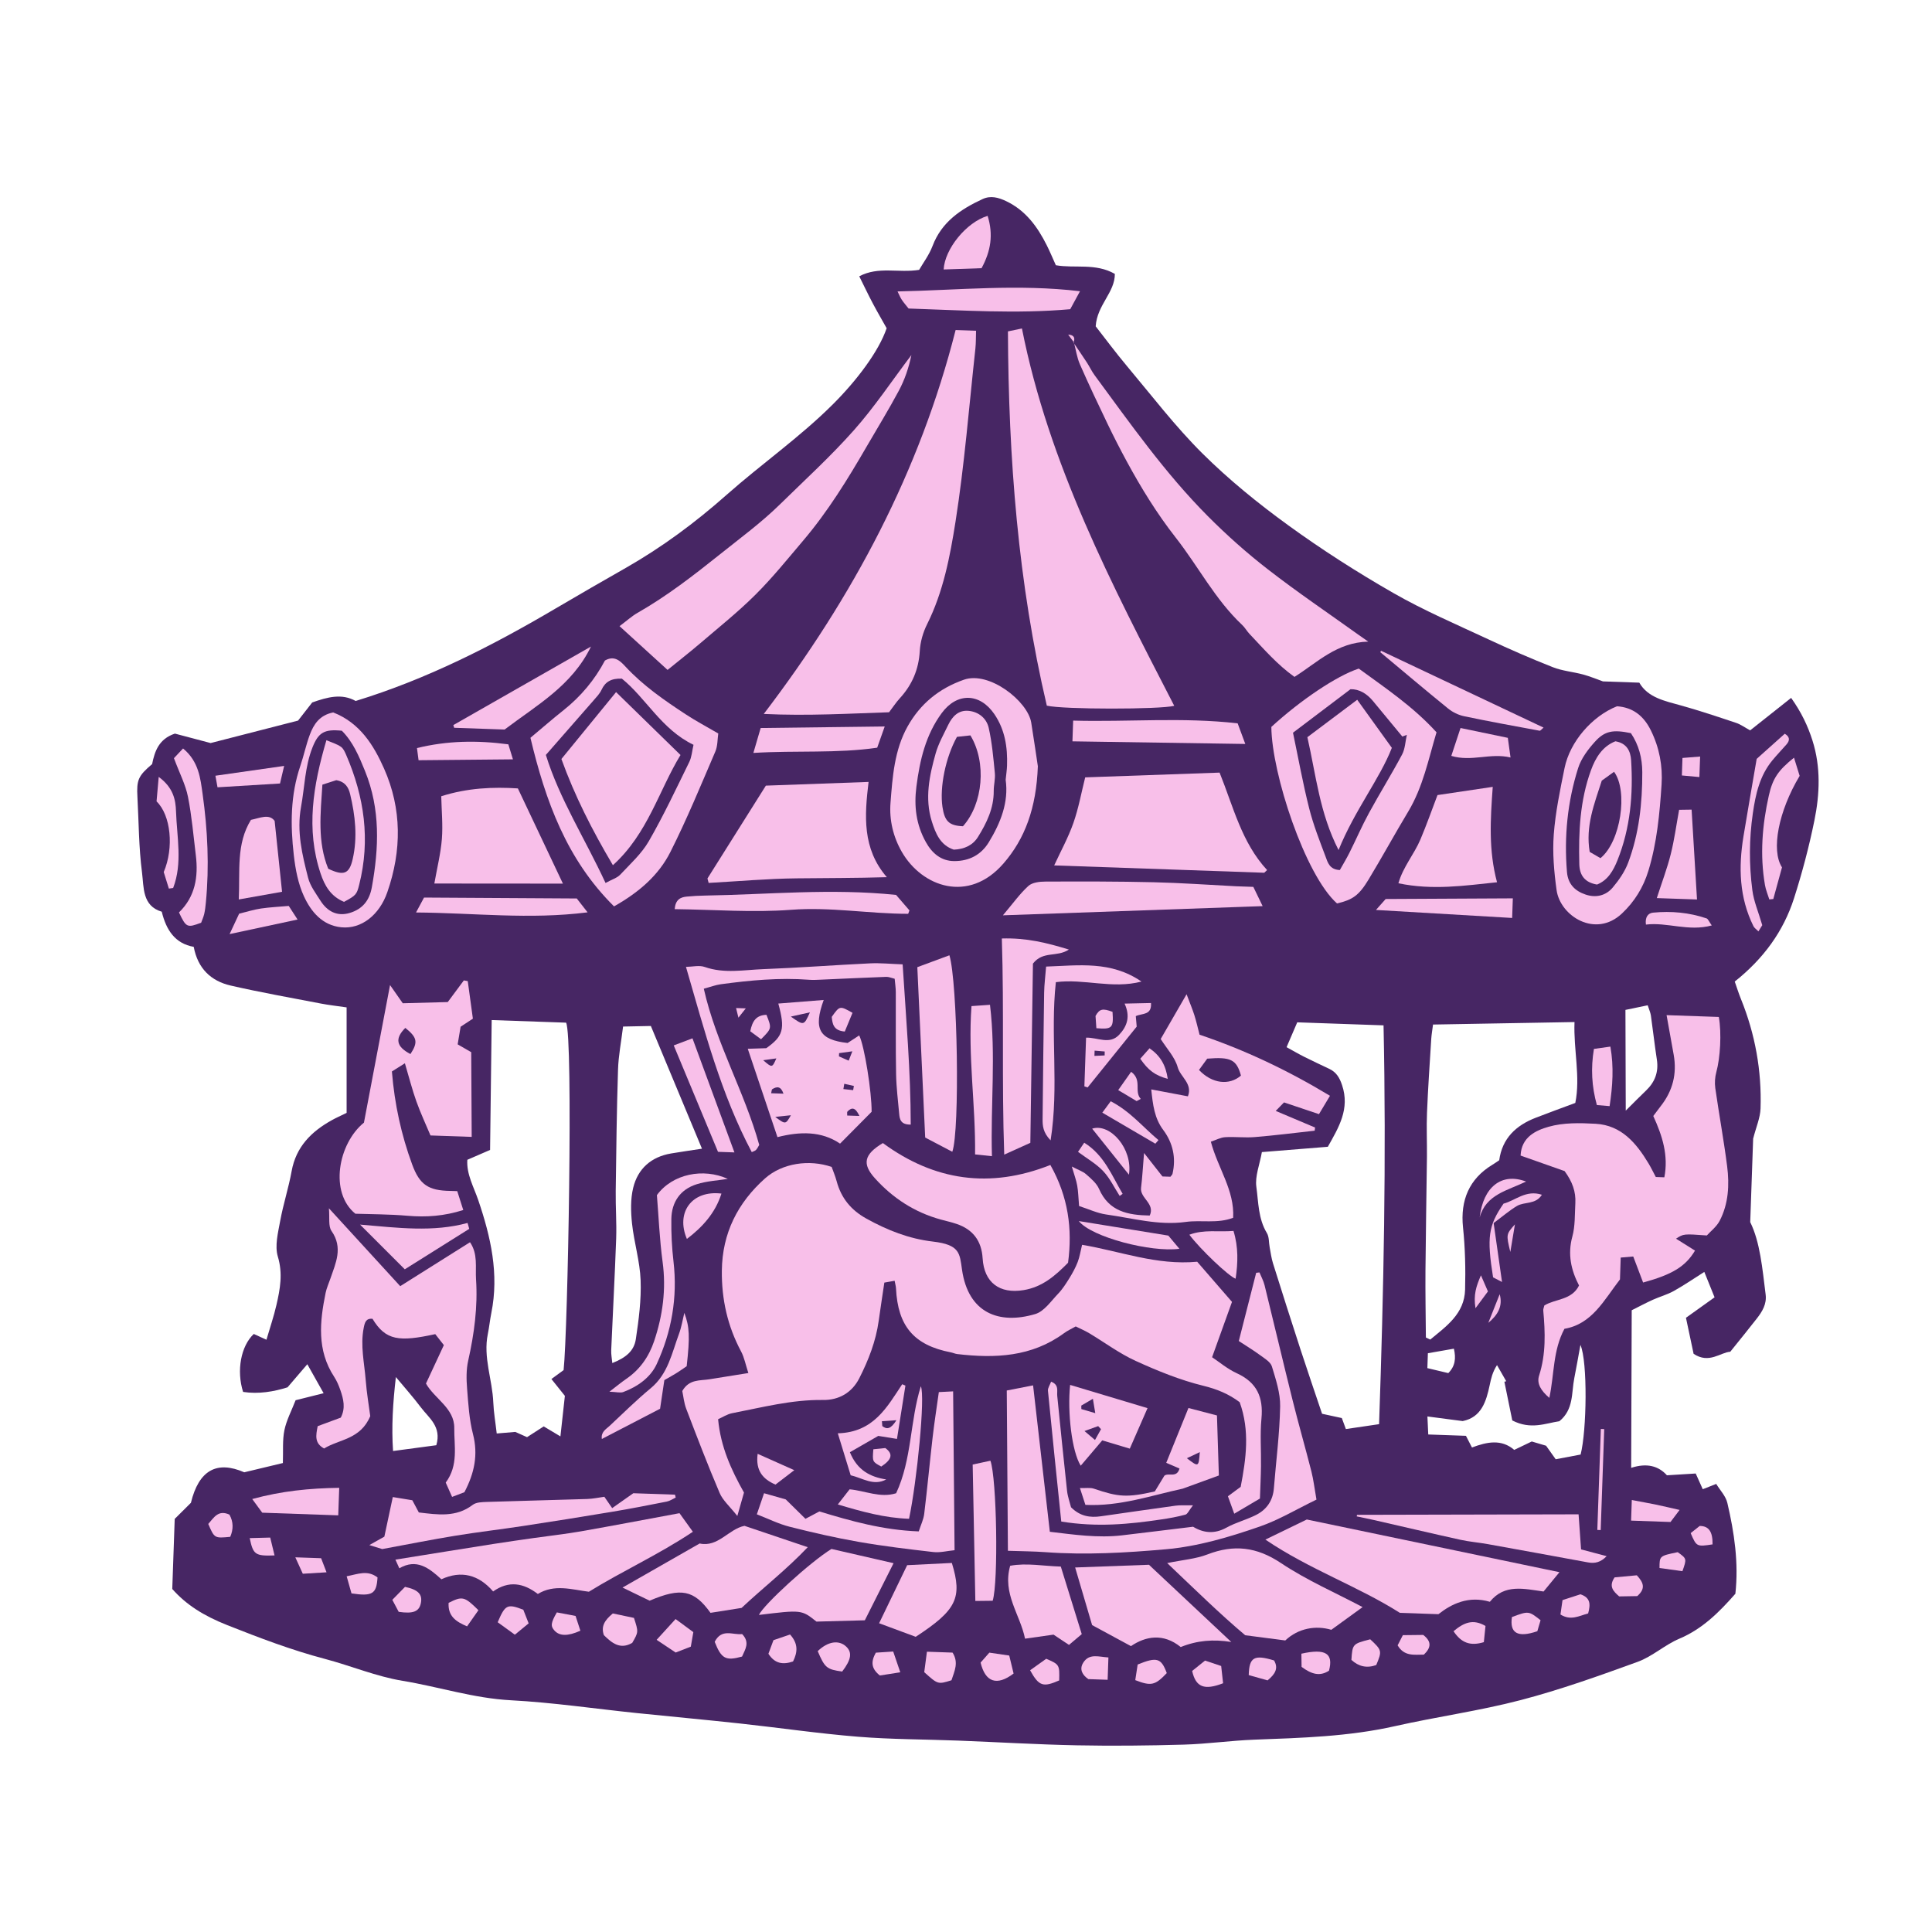<svg version="1.1" id="svg" xmlns="http://www.w3.org/2000/svg" xmlns:xlink="http://www.w3.org/1999/xlink" x="0px" y="0px"
	 width="200px" height="200px" viewBox="0 0 200 200" enable-background="new 0 0 200 200" xml:space="preserve">
<path class="stroke" fill="#472664"  fill-rule="evenodd" clip-rule="evenodd" d="M17.833,164.491c0.083-2.364,0.166-4.747,0.253-7.255
	c0.49-0.488,1.051-1.042,1.677-1.665c0.82-3.383,2.678-4.395,5.523-3.16c1.355-0.325,2.634-0.631,3.997-0.958
	c0.044-1.257-0.055-2.358,0.157-3.395c0.213-1.037,0.734-2.008,1.16-3.107c0.918-0.231,1.782-0.445,2.901-0.726
	c-0.527-0.939-1.028-1.829-1.687-3c-0.736,0.859-1.332,1.556-2.047,2.389c-1.415,0.45-2.999,0.722-4.602,0.477
	c-0.701-2.206-0.229-4.741,1.104-6c0.362,0.165,0.759,0.345,1.313,0.598c0.362-1.245,0.764-2.412,1.037-3.609
	c0.378-1.646,0.673-3.24,0.142-5.001c-0.333-1.11,0.023-2.478,0.245-3.696c0.316-1.729,0.871-3.415,1.183-5.146
	c0.458-2.53,2.045-4.102,4.165-5.278c0.444-0.248,0.911-0.452,1.527-0.754c0.001-3.563,0-7.166,0-10.921
	c-0.996-0.146-1.831-0.236-2.653-0.395c-3.119-0.6-6.254-1.154-9.351-1.865c-2.032-0.468-3.402-1.757-3.823-4.007
	c-1.92-0.338-2.847-1.724-3.308-3.637c-2.036-0.601-1.847-2.53-2.044-4.057c-0.336-2.579-0.334-5.202-0.475-7.807
	c-0.098-1.785,0.081-2.197,1.521-3.418c0.265-1.318,0.691-2.602,2.359-3.156c1.01,0.269,2.148,0.567,3.697,0.978
	c2.77-0.712,5.952-1.531,9.052-2.325c0.577-0.738,1.06-1.358,1.464-1.877c1.605-0.568,3.069-0.953,4.5-0.154
	c7.404-2.269,14.162-5.723,20.728-9.594c2.394-1.411,4.803-2.797,7.218-4.173c3.764-2.146,7.2-4.692,10.459-7.579
	c3.61-3.196,7.591-5.964,11.023-9.393c2.423-2.421,4.717-5.434,5.537-7.848c-0.443-0.791-0.957-1.669-1.432-2.568
	c-0.472-0.891-0.903-1.801-1.404-2.807c2.002-1.057,4.029-0.324,6.199-0.666c0.412-0.717,1.037-1.543,1.389-2.473
	c0.94-2.492,2.926-3.813,5.181-4.856c0.833-0.387,1.638-0.168,2.453,0.222c2.013,0.966,3.225,2.642,4.186,4.553
	c0.331,0.656,0.611,1.339,0.944,2.075c1.976,0.345,4.105-0.247,6.108,0.897c0.006,1.935-1.837,3.194-1.984,5.427
	c0.955,1.22,2.064,2.72,3.261,4.145c2.557,3.045,4.984,6.231,7.799,9.025c2.729,2.708,5.756,5.164,8.873,7.427
	c3.488,2.53,7.142,4.867,10.882,7.011c3.144,1.803,6.501,3.238,9.796,4.776c2.207,1.031,4.448,2.012,6.719,2.905
	c0.986,0.388,2.088,0.474,3.123,0.753c0.703,0.188,1.382,0.476,2.057,0.715c1.183,0.041,2.371,0.083,3.763,0.131
	c0.894,1.555,2.639,1.892,4.341,2.368c1.914,0.534,3.799,1.166,5.686,1.796c0.467,0.156,0.881,0.465,1.451,0.774
	c1.311-1.037,2.708-2.146,4.242-3.361c1.07,1.507,1.735,2.915,2.211,4.421c0.867,2.736,0.756,5.528,0.197,8.27
	c-0.553,2.718-1.265,5.414-2.11,8.056c-1.099,3.43-3.161,6.252-6.136,8.618c0.2,0.562,0.396,1.2,0.645,1.813
	c1.471,3.633,2.153,7.417,2.026,11.324c-0.031,0.969-0.459,1.924-0.765,3.124c-0.09,2.548-0.188,5.375-0.303,8.64
	c1.021,2.068,1.256,4.794,1.596,7.499c0.124,0.986-0.351,1.761-0.916,2.485c-0.828,1.069-1.685,2.112-2.746,3.436
	c-0.996,0.052-2.195,1.292-3.796,0.213c-0.253-1.195-0.521-2.457-0.791-3.729c1.021-0.73,1.928-1.38,2.962-2.118
	c-0.367-0.911-0.695-1.721-1.062-2.629c-1.162,0.734-2.137,1.407-3.168,1.978c-0.682,0.379-1.457,0.586-2.173,0.91
	c-0.742,0.338-1.464,0.726-2.174,1.079c-0.02,5.558-0.037,10.865-0.056,16.314c1.614-0.521,2.815-0.209,3.702,0.771
	c1.067-0.066,2.01-0.126,2.979-0.185c0.279,0.625,0.483,1.081,0.729,1.627c0.386-0.152,0.784-0.31,1.393-0.549
	c0.393,0.647,0.987,1.255,1.152,1.965c0.723,3.087,1.183,6.213,0.832,9.405c-1.673,1.903-3.402,3.64-5.799,4.652
	c-1.504,0.636-2.782,1.836-4.305,2.392c-3.996,1.454-8.018,2.892-12.126,3.967c-4.274,1.117-8.68,1.721-12.997,2.693
	c-4.805,1.085-9.68,1.218-14.562,1.402c-2.436,0.092-4.864,0.442-7.301,0.513c-3.692,0.106-7.393,0.145-11.085,0.072
	c-4.092-0.081-8.18-0.33-12.271-0.488c-3.465-0.134-6.941-0.12-10.394-0.402c-4.074-0.33-8.126-0.927-12.192-1.368
	c-3.559-0.387-7.123-0.712-10.683-1.079c-4.35-0.45-8.687-1.095-13.047-1.327c-3.843-0.203-7.467-1.396-11.21-2.013
	c-2.727-0.448-5.339-1.554-8.027-2.265c-3.472-0.914-6.809-2.187-10.135-3.505C21.064,167.257,19.262,166.11,17.833,164.491z
	 M142.762,147.429c0.475-13.728,0.759-27.464,0.462-41.285c-3.149-0.111-6.069-0.214-8.934-0.313
	c-0.398,0.93-0.725,1.692-1.104,2.572c0.653,0.358,1.231,0.698,1.829,0.998c0.862,0.433,1.738,0.84,2.608,1.253
	c0.717,0.343,1.051,0.913,1.306,1.672c0.831,2.466-0.341,4.378-1.472,6.388c-2.273,0.183-4.463,0.36-6.827,0.55
	c-0.231,1.307-0.726,2.5-0.572,3.605c0.22,1.596,0.19,3.293,1.087,4.772c0.248,0.403,0.196,0.986,0.292,1.488
	c0.106,0.554,0.177,1.12,0.345,1.655c0.935,2.978,1.88,5.953,2.848,8.92c0.734,2.253,1.505,4.493,2.23,6.649
	c0.806,0.175,1.455,0.316,2.045,0.443c0.199,0.541,0.347,0.938,0.419,1.139C140.45,147.77,141.429,147.625,142.762,147.429z
	 M50.899,105.596c-0.055,4.474-0.109,8.875-0.166,13.445c-0.756,0.327-1.51,0.654-2.355,1.021c-0.098,1.493,0.663,2.803,1.132,4.177
	c1.293,3.798,2.169,7.635,1.353,11.677c-0.146,0.721-0.215,1.459-0.363,2.18c-0.499,2.417,0.47,4.716,0.566,7.086
	c0.043,1.048,0.228,2.088,0.355,3.212c0.808-0.067,1.417-0.119,1.924-0.162c0.506,0.227,0.902,0.403,1.215,0.543
	c0.658-0.427,1.211-0.783,1.725-1.114c0.622,0.372,1.088,0.65,1.729,1.034c0.177-1.611,0.335-3.042,0.462-4.197
	c-0.575-0.719-0.92-1.15-1.393-1.741c0.478-0.351,0.885-0.648,1.261-0.923c0.444-4.095,1.005-34.57,0.258-35.968
	C56.227,105.781,53.747,105.695,50.899,105.596z M147.607,138.457c0.15,0.072,0.301,0.144,0.452,0.216
	c1.667-1.383,3.542-2.669,3.607-5.172c0.057-2.146,0.009-4.311-0.215-6.444c-0.293-2.807,0.645-5.022,3.021-6.468
	c0.241-0.146,0.471-0.309,0.726-0.479c0.314-2.282,1.747-3.613,3.78-4.4c1.313-0.511,2.64-0.99,4.097-1.534
	c0.552-2.701-0.193-5.491-0.082-8.373c-4.981,0.087-9.78,0.173-14.646,0.258c-0.074,0.588-0.153,1.025-0.183,1.468
	c-0.158,2.55-0.336,5.1-0.44,7.654c-0.064,1.526,0.01,3.062-0.007,4.589c-0.046,3.918-0.122,7.835-0.153,11.75
	C147.545,133.834,147.59,136.145,147.607,138.457z M64.501,106.268c-0.191,1.563-0.477,3.007-0.523,4.457
	c-0.133,4.19-0.186,8.385-0.239,12.578c-0.021,1.638,0.104,3.278,0.047,4.914c-0.137,3.851-0.349,7.7-0.513,11.551
	c-0.019,0.432,0.07,0.865,0.113,1.337c1.404-0.556,2.25-1.248,2.436-2.478c0.304-2.013,0.571-4.065,0.495-6.089
	c-0.071-1.965-0.677-3.905-0.889-5.874c-0.13-1.225-0.167-2.531,0.122-3.71c0.483-1.974,1.863-3.2,3.922-3.548
	c0.977-0.164,1.959-0.304,3.197-0.494c-1.835-4.402-3.568-8.561-5.292-12.702C66.397,106.229,65.609,106.245,64.501,106.268z
	 M156.552,147.044c-0.263-1.286-0.543-2.648-0.819-4.009c0.063-0.018,0.127-0.033,0.191-0.051c-0.318-0.556-0.638-1.112-0.954-1.669
	c-0.48,0.748-0.614,1.401-0.753,2.054c-0.364,1.722-0.86,3.346-2.798,3.741c-1.244-0.163-2.39-0.313-3.653-0.479
	c0.041,0.88,0.069,1.478,0.087,1.866c1.463,0.051,2.731,0.096,3.902,0.138c0.264,0.51,0.436,0.844,0.623,1.208
	c1.583-0.593,3.06-0.884,4.375,0.249c0.646-0.312,1.206-0.578,1.815-0.87c0.53,0.157,1.064,0.314,1.482,0.438
	c0.411,0.578,0.732,1.031,0.996,1.401c0.931-0.177,1.74-0.329,2.579-0.487c0.635-2.465,0.741-9.61-0.018-11.351
	c-0.252,1.368-0.426,2.404-0.634,3.433c-0.306,1.526-0.044,3.245-1.546,4.468C159.992,147.337,158.472,148.034,156.552,147.044z
	 M168.297,114.972c0.891-0.885,1.478-1.486,2.087-2.065c0.932-0.886,1.334-1.931,1.133-3.225c-0.234-1.513-0.4-3.036-0.617-4.553
	c-0.047-0.316-0.188-0.62-0.33-1.062c-0.786,0.163-1.48,0.308-2.305,0.478C168.274,107.97,168.284,111.282,168.297,114.972z
	 M45.167,149.609c0.568-1.934-0.771-2.822-1.594-3.913c-0.816-1.084-1.724-2.1-2.592-3.144c-0.308,2.664-0.464,5.174-0.291,7.656
	C42.308,149.993,43.723,149.802,45.167,149.609z M150.506,139.616c-0.94,0.163-1.802,0.313-2.692,0.47
	c-0.02,0.574-0.037,1.07-0.054,1.542c0.762,0.18,1.446,0.343,2.167,0.515C150.647,141.426,150.735,140.602,150.506,139.616z"/>
<path fill-rule="evenodd" clip-rule="evenodd" fill="#f8bfe9" class="fill" d="M112.017,128.862c3.979,0.665,7.683,2.142,11.915,1.752
	c1.09,1.257,2.31,2.666,3.604,4.156c-0.661,1.835-1.309,3.637-2.061,5.729c0.722,0.479,1.582,1.213,2.572,1.666
	c2.073,0.95,2.746,2.487,2.539,4.682c-0.154,1.633-0.025,3.293-0.048,4.939c-0.013,1.071-0.069,2.142-0.11,3.343
	c-0.896,0.529-1.689,0.996-2.66,1.569c-0.271-0.743-0.452-1.246-0.653-1.804c0.46-0.339,0.859-0.634,1.321-0.977
	c0.555-2.896,0.969-5.801-0.106-8.764c-1.114-0.837-2.325-1.349-3.766-1.699c-2.402-0.588-4.74-1.544-7-2.573
	c-1.689-0.77-3.21-1.911-4.816-2.872c-0.432-0.257-0.899-0.454-1.389-0.697c-0.434,0.246-0.849,0.433-1.206,0.696
	c-3.349,2.464-7.145,2.624-11.062,2.163c-0.223-0.025-0.435-0.132-0.658-0.175c-3.808-0.735-5.49-2.702-5.68-6.627
	c-0.01-0.22-0.078-0.437-0.142-0.784c-0.401,0.071-0.745,0.133-1.064,0.189c-0.206,1.392-0.406,2.674-0.584,3.957
	c-0.292,2.114-1.058,4.072-2.012,5.95c-0.759,1.493-2.117,2.269-3.753,2.244c-3.222-0.045-6.302,0.769-9.416,1.371
	c-0.51,0.101-0.979,0.415-1.444,0.621c0.263,2.854,1.348,5.22,2.679,7.594c-0.187,0.655-0.381,1.335-0.689,2.423
	c-0.785-0.997-1.502-1.607-1.832-2.384c-1.226-2.873-2.342-5.793-3.457-8.71c-0.236-0.619-0.294-1.303-0.41-1.842
	c0.717-1.255,1.836-1.055,2.81-1.216c1.278-0.208,2.555-0.41,4.03-0.646c-0.289-0.883-0.421-1.615-0.755-2.24
	c-1.401-2.621-2.021-5.399-1.988-8.363c0.042-3.878,1.645-7.027,4.471-9.546c1.784-1.588,4.584-1.986,6.896-1.187
	c0.148,0.42,0.372,0.934,0.514,1.469c0.466,1.749,1.49,3.001,3.084,3.882c2.163,1.199,4.402,2.087,6.877,2.375
	c2.808,0.327,2.777,1.214,3.021,2.919c0.64,4.461,3.806,5.706,7.583,4.584c0.918-0.272,1.625-1.334,2.361-2.1
	c0.466-0.482,0.834-1.072,1.19-1.646c0.323-0.522,0.621-1.073,0.842-1.645C111.765,130.118,111.849,129.549,112.017,128.862z"/>
<path fill-rule="evenodd" clip-rule="evenodd" fill="#f8bfe9" class="fill" d="M157.411,119.624c0.082-1.932,1.607-2.614,2.893-2.98
	c1.533-0.44,3.256-0.403,4.883-0.311c2.672,0.157,4.209,2.008,5.479,4.122c0.262,0.438,0.482,0.899,0.742,1.388
	c0.278,0.011,0.548,0.021,0.885,0.032c0.439-2.257-0.2-4.283-1.146-6.347c0.25-0.331,0.512-0.692,0.786-1.043
	c1.228-1.565,1.676-3.323,1.329-5.283c-0.248-1.388-0.499-2.776-0.739-4.115c1.903,0.067,3.657,0.127,5.409,0.188
	c0.301,1.697,0.145,4.229-0.255,5.696c-0.145,0.529-0.188,1.126-0.111,1.671c0.385,2.699,0.881,5.38,1.226,8.082
	c0.247,1.932,0.146,3.88-0.771,5.65c-0.321,0.617-0.937,1.084-1.33,1.521c-2.407-0.174-2.407-0.174-3.189,0.333
	c0.701,0.441,1.334,0.838,1.964,1.234c-0.979,1.646-2.358,2.481-5.372,3.305c-0.332-0.875-0.665-1.756-1.022-2.694
	c-0.494,0.043-0.857,0.074-1.297,0.11c-0.028,0.824-0.053,1.549-0.077,2.261c-1.651,2.141-2.885,4.624-5.748,5.113
	c-1.206,2.261-1.036,4.658-1.563,7.151c-0.868-0.742-1.33-1.48-1.059-2.315c0.716-2.225,0.634-4.465,0.43-6.73
	c-0.013-0.158,0.068-0.323,0.112-0.522c1.149-0.704,2.83-0.534,3.59-2.067c-0.83-1.603-1.191-3.237-0.693-5.06
	c0.303-1.103,0.246-2.307,0.312-3.465c0.066-1.181-0.313-2.234-1.114-3.319C160.554,120.733,159.017,120.191,157.411,119.624z"/>
<path fill-rule="evenodd" clip-rule="evenodd" fill="#f8bfe9" class="fill" d="M98.925,34.164c0.791,0.027,1.342,0.046,2.116,0.074
	c-0.022,0.647-0.005,1.255-0.069,1.851c-0.654,5.978-1.126,11.982-2.057,17.915c-0.569,3.606-1.265,7.263-2.941,10.615
	c-0.423,0.844-0.706,1.833-0.759,2.771c-0.108,1.913-0.795,3.508-2.07,4.899c-0.382,0.416-0.693,0.896-1.111,1.444
	c-4.165,0.135-8.375,0.39-12.97,0.175C88.322,61.768,95.209,48.812,98.925,34.164z"/>
<path fill-rule="evenodd" clip-rule="evenodd" fill="#f8bfe9" class="fill" d="M108.366,73.048c-2.979-12.679-3.966-25.621-4.025-38.743
	c0.467-0.097,0.832-0.174,1.45-0.302c2.784,14.059,9.313,26.538,15.766,39.062C120.081,73.45,110.036,73.452,108.366,73.048z"/>
<path fill-rule="evenodd" clip-rule="evenodd" fill="#f8bfe9" class="fill" d="M41.431,133.143c2.394-1.508,4.777-3.007,7.225-4.547
	c0.839,1.231,0.54,2.59,0.623,3.834c0.19,2.842-0.188,5.65-0.814,8.437c-0.207,0.922-0.188,1.922-0.112,2.876
	c0.124,1.582,0.22,3.194,0.612,4.721c0.546,2.126,0.151,4.025-0.889,6.009c-0.303,0.115-0.711,0.271-1.276,0.486
	c-0.244-0.553-0.464-1.042-0.659-1.483c1.341-1.795,0.865-3.795,0.884-5.656c0.021-2.044-2.048-3.027-2.929-4.596
	c0.627-1.346,1.219-2.62,1.852-3.978c-0.312-0.398-0.613-0.783-0.89-1.137c-3.729,0.812-5.127,0.678-6.498-1.59
	c-0.689-0.06-0.801,0.396-0.909,0.945c-0.361,1.823,0.066,3.609,0.207,5.407c0.104,1.346,0.336,2.684,0.471,3.724
	c-1.008,2.427-3.227,2.389-4.776,3.352c-0.998-0.537-0.867-1.322-0.665-2.311c0.743-0.275,1.572-0.582,2.389-0.884
	c0.515-0.982,0.279-1.918-0.038-2.838c-0.167-0.479-0.368-0.964-0.646-1.387c-1.802-2.751-1.494-5.708-0.884-8.693
	c0.102-0.497,0.322-0.969,0.486-1.454c0.557-1.631,1.34-3.207,0.124-4.95c-0.352-0.506-0.178-1.377-0.271-2.349
	C36.608,127.88,38.943,130.429,41.431,133.143z"/>
<path fill-rule="evenodd" clip-rule="evenodd" fill="#f8bfe9" class="fill" d="M111.706,124.847c-0.076-0.891-0.086-1.517-0.195-2.124
	c-0.095-0.545-0.297-1.072-0.557-1.963c0.673,0.354,1.143,0.501,1.48,0.798c0.505,0.445,1.082,0.928,1.339,1.519
	c1.018,2.336,2.984,2.716,5.247,2.755c0.582-1.247-1.031-1.792-0.898-2.874c0.131-1.055,0.187-2.12,0.31-3.599
	c0.755,0.963,1.289,1.642,1.906,2.428c0.201,0.007,0.525,0.018,0.827,0.028c0.092-0.129,0.191-0.21,0.213-0.307
	c0.389-1.657,0.029-3.213-0.954-4.527c-0.915-1.222-1.074-2.568-1.247-4.206c1.317,0.248,2.512,0.475,3.795,0.716
	c0.512-1.31-0.775-1.998-1.054-3.003c-0.288-1.044-1.134-1.934-1.762-2.93c0.821-1.422,1.632-2.827,2.678-4.635
	c0.37,0.987,0.619,1.571,0.809,2.174c0.203,0.644,0.349,1.302,0.534,2.013c4.713,1.59,9.129,3.686,13.502,6.325
	c-0.425,0.707-0.728,1.216-1.139,1.901c-1.221-0.408-2.381-0.799-3.619-1.215c-0.217,0.226-0.431,0.443-0.859,0.88
	c1.482,0.627,2.777,1.175,4.073,1.72c-0.015,0.112-0.026,0.22-0.04,0.328c-2.064,0.228-4.13,0.491-6.2,0.661
	c-1.016,0.085-2.05-0.051-3.067,0.011c-0.486,0.029-0.956,0.294-1.482,0.467c0.744,2.783,2.463,5.026,2.309,7.875
	c-1.63,0.63-3.305,0.208-4.909,0.431c-2.813,0.39-5.51-0.391-8.241-0.772C113.574,125.588,112.687,125.161,111.706,124.847z
	 M128.463,111.343c-0.455-1.645-1.042-1.954-3.492-1.751c-0.252,0.346-0.563,0.772-0.852,1.169
	C125.48,112.2,127.26,112.386,128.463,111.343z"/>
<path fill-rule="evenodd" clip-rule="evenodd" fill="#f8bfe9" class="fill" d="M47.334,123.305c0.202,0.634,0.385,1.207,0.623,1.956
	c-1.969,0.629-3.829,0.762-5.763,0.595c-1.909-0.165-3.834-0.156-5.406-0.211c-2.706-2.184-1.792-7.248,0.888-9.433
	c0.888-4.68,1.769-9.321,2.701-14.238c0.479,0.684,0.815,1.167,1.317,1.883c1.514-0.039,3.184-0.085,4.658-0.124
	c0.682-0.918,1.173-1.579,1.665-2.242c0.135,0.024,0.271,0.049,0.405,0.074c0.179,1.302,0.355,2.603,0.531,3.887
	c-0.477,0.313-0.843,0.553-1.271,0.834c-0.099,0.595-0.2,1.198-0.305,1.825c0.519,0.299,0.948,0.546,1.404,0.81
	c0.017,2.87,0.033,5.733,0.049,8.769c-1.393-0.049-2.725-0.096-4.266-0.148c-0.475-1.131-1.025-2.305-1.46-3.521
	c-0.433-1.211-0.75-2.465-1.19-3.951c-0.562,0.354-0.988,0.622-1.345,0.847c0.281,3.432,0.979,6.576,2.097,9.625
	c0.77,2.103,1.682,2.708,3.945,2.741C46.778,123.282,46.943,123.292,47.334,123.305z M41.959,106.408
	c-1.108,1.101-0.943,1.944,0.53,2.707C43.291,107.889,43.196,107.4,41.959,106.408z"/>
<path fill-rule="evenodd" clip-rule="evenodd" fill="#f8bfe9" class="fill" d="M126.251,79.98c1.434,3.556,2.283,7.239,4.918,10.087
	c-0.1,0.094-0.198,0.187-0.297,0.28c-7.191-0.252-14.382-0.503-21.743-0.76c0.679-1.473,1.461-2.89,1.989-4.395
	c0.537-1.532,0.826-3.152,1.221-4.719C116.981,80.31,121.498,80.149,126.251,79.98z"/>
<path fill-rule="evenodd" clip-rule="evenodd" fill="#f8bfe9" class="fill" d="M111.131,35.471c0.464,0.69,0.938,1.374,1.391,2.069
	c0.278,0.428,0.493,0.899,0.796,1.309c3.704,5.026,7.303,10.147,11.722,14.588c1.957,1.966,4.047,3.826,6.24,5.524
	c3.044,2.36,6.243,4.523,9.378,6.77c0.222,0.158,0.446,0.313,0.982,0.688c-3.275,0.085-5.254,2.153-7.637,3.652
	c-1.785-1.268-3.184-2.902-4.657-4.452c-0.274-0.286-0.467-0.653-0.755-0.922c-2.803-2.636-4.547-6.068-6.886-9.052
	c-1.93-2.463-3.558-5.109-5.047-7.85c-0.702-1.293-1.374-2.606-2.011-3.932c-0.98-2.038-1.949-4.08-2.855-6.15
	c-0.311-0.711-0.418-1.512-0.621-2.271L111.131,35.471z"/>
<path fill-rule="evenodd" clip-rule="evenodd" fill="#f8bfe9" class="fill" d="M69.106,69.349c-1.703-1.554-3.275-2.986-4.971-4.529
	c0.769-0.574,1.271-1.04,1.853-1.372c3.067-1.748,5.829-3.896,8.585-6.098c2.081-1.665,4.232-3.243,6.141-5.113
	c2.592-2.541,5.285-4.996,7.688-7.708c2.137-2.41,3.936-5.118,5.943-7.773c-0.268,1.321-0.694,2.566-1.31,3.712
	c-1.043,1.951-2.207,3.839-3.317,5.755c-1.964,3.39-4.013,6.723-6.555,9.718c-1.617,1.904-3.19,3.861-4.957,5.619
	c-1.802,1.798-3.808,3.394-5.743,5.053C71.398,67.522,70.291,68.384,69.106,69.349z"/>
<path fill-rule="evenodd" clip-rule="evenodd" fill="#f8bfe9" class="fill" d="M136.28,155.238c-2.08,1.008-3.9,2.106-5.866,2.788
	c-3.159,1.095-6.388,2.058-9.745,2.355c-4.129,0.363-8.266,0.605-12.416,0.3c-1.23-0.091-2.468-0.093-3.915-0.144
	c-0.04-5.653-0.078-11.074-0.118-16.593c1.025-0.2,1.83-0.356,2.725-0.531c0.587,5.128,1.152,10.075,1.734,15.156
	c2.52,0.299,4.979,0.661,7.477,0.368c2.424-0.285,4.846-0.588,7.35-0.89c1.077,0.651,2.21,0.781,3.456,0.093
	c0.98-0.543,2.108-0.821,3.11-1.338c1.068-0.551,1.696-1.474,1.798-2.718c0.227-2.83,0.597-5.656,0.651-8.488
	c0.027-1.38-0.447-2.792-0.855-4.143c-0.138-0.458-0.735-0.81-1.179-1.137c-0.676-0.501-1.401-0.938-2.247-1.494
	c0.611-2.397,1.205-4.729,1.799-7.062c0.113-0.014,0.226-0.026,0.339-0.039c0.18,0.44,0.419,0.87,0.53,1.326
	c0.977,3.963,1.91,7.934,2.898,11.891c0.615,2.474,1.324,4.925,1.952,7.396C135.977,153.202,136.078,154.097,136.28,155.238z"/>
<path fill-rule="evenodd" clip-rule="evenodd" fill="#f8bfe9" class="fill" d="M91.396,118.329c5.312,3.903,11.075,4.751,17.338,2.269
	c1.856,3.291,2.295,6.62,1.831,10.12c-1.336,1.361-2.673,2.517-4.601,2.834c-2.485,0.411-4.092-0.777-4.243-3.294
	c-0.107-1.787-0.99-2.979-2.683-3.554c-0.536-0.183-1.093-0.306-1.642-0.456c-2.706-0.743-4.97-2.21-6.832-4.281
	C89.231,120.485,89.436,119.505,91.396,118.329z"/>
<path fill-rule="evenodd" clip-rule="evenodd" fill="#f8bfe9" class="fill" d="M130.992,159.378c1.719-0.833,3.14-1.523,4.286-2.08
	c8.806,1.835,17.35,3.618,26.156,5.454c-0.583,0.709-1.09,1.325-1.644,2.001c-1.994-0.272-4.033-0.83-5.56,1.064
	c-2.203-0.649-3.955,0.206-5.325,1.283c-1.497-0.052-2.719-0.094-3.992-0.139C140.585,164.208,135.598,162.498,130.992,159.378z"/>
<path fill-rule="evenodd" clip-rule="evenodd" fill="#f8bfe9" class="fill" d="M73.235,90.94c1.98-3.146,3.959-6.294,6.047-9.611
	c3.433-0.123,6.915-0.251,10.633-0.384c-0.421,3.491-0.669,6.905,1.891,9.861c-3.194,0.095-6.254,0.086-9.316,0.12
	c-3.045,0.032-6.086,0.306-9.131,0.474C73.316,91.247,73.276,91.092,73.235,90.94z"/>
<path fill-rule="evenodd" clip-rule="evenodd" fill="#f8bfe9" class="fill" d="M131.61,75.25c2.992-2.746,6.744-5.284,9.05-6.039
	c2.704,1.981,5.616,3.918,8.048,6.597c-0.844,2.823-1.404,5.664-2.922,8.193c-1.404,2.336-2.711,4.733-4.123,7.065
	c-1.005,1.657-1.649,2.077-3.255,2.46C135.1,90.582,131.646,80.079,131.61,75.25z M145.636,76.069
	c-0.155,0.061-0.311,0.12-0.465,0.179c-1.012-1.222-2.025-2.445-3.033-3.669c-0.646-0.786-1.444-1.253-2.333-1.233
	c-2.046,1.547-3.972,3.003-5.954,4.504c0.553,2.641,1.025,5.258,1.674,7.829c0.428,1.698,1.076,3.342,1.693,4.984
	c0.225,0.596,0.396,1.353,1.482,1.403c0.309-0.553,0.681-1.164,1.001-1.802c0.683-1.363,1.286-2.768,2.016-4.104
	c1.107-2.033,2.337-4.005,3.426-6.05C145.46,77.514,145.479,76.755,145.636,76.069z"/>
<path fill-rule="evenodd" clip-rule="evenodd" fill="#f8bfe9" class="fill" d="M107.438,79.32c-0.158,4.343-1.343,7.521-3.565,10.075
	c-3.606,4.146-8.419,2.42-10.511-1.198c-0.899-1.557-1.313-3.305-1.178-5.072c0.209-2.706,0.402-5.469,1.761-7.908
	c1.307-2.342,3.248-3.947,5.843-4.855c2.614-0.915,6.604,2.219,6.964,4.442C107.04,76.587,107.294,78.375,107.438,79.32z
	 M104.106,80.723c0.057-0.568,0.126-1.018,0.142-1.47c0.064-1.901-0.212-3.72-1.321-5.339c-1.492-2.177-3.851-2.252-5.439-0.097
	c-1.66,2.253-2.271,4.874-2.621,7.608c-0.266,2.052-0.023,3.952,0.978,5.748c0.642,1.153,1.579,1.972,2.964,1.966
	c1.507-0.006,2.744-0.627,3.551-1.95C103.591,85.17,104.431,83.04,104.106,80.723z"/>
<path fill-rule="evenodd" clip-rule="evenodd" fill="#f8bfe9" class="fill" d="M41.338,162.349c-0.133-0.293-0.217-0.479-0.405-0.896
	c3.467-0.558,6.802-1.097,10.138-1.622c1.397-0.22,2.796-0.416,4.195-0.617c1.626-0.231,3.263-0.41,4.877-0.692
	c3.339-0.587,6.668-1.224,10.198-1.878c0.393,0.547,0.832,1.157,1.385,1.925c-3.562,2.376-7.288,4.058-10.766,6.207
	c-1.779-0.226-3.572-0.818-5.284,0.232c-1.489-1.142-3.007-1.408-4.628-0.262c-1.505-1.743-3.309-2.2-5.357-1.26
	C44.384,162.286,43.11,161.322,41.338,162.349z"/>
<path fill-rule="evenodd" clip-rule="evenodd" fill="#f8bfe9" class="fill" d="M90.23,115.092c-1.188,1.198-2.172,2.189-3.268,3.297
	c-1.917-1.307-4.139-1.269-6.48-0.673c-1.022-3.043-2.025-6.028-3.073-9.146c0.829-0.028,1.386-0.046,1.914-0.062
	c1.758-1.242,1.974-1.979,1.247-4.62c1.568-0.124,3.096-0.244,4.7-0.372c-1.096,3.013-0.456,4.127,2.476,4.453
	c0.362-0.238,0.781-0.511,1.198-0.783C89.487,108.255,90.247,113.062,90.23,115.092z M81.866,105.236
	c1.352,0.953,1.352,0.953,1.976-0.437C83.182,104.945,82.694,105.053,81.866,105.236z M79.007,109.753
	c0.923,0.798,0.923,0.798,1.361-0.188C79.825,109.639,79.417,109.694,79.007,109.753z M80.251,115.622
	c1.072,0.792,1.072,0.792,1.623-0.173C81.312,115.508,80.903,115.552,80.251,115.622z M87.856,109.798
	c0.115-0.294,0.189-0.482,0.379-0.967c-0.603,0.083-0.988,0.134-1.373,0.189c-0.004,0.112-0.009,0.224-0.013,0.338
	C87.167,109.496,87.483,109.636,87.856,109.798z M88.967,115.523c-0.419-0.906-0.795-0.921-1.243-0.452
	c-0.053,0.057-0.014,0.202-0.021,0.409C88.052,115.491,88.403,115.505,88.967,115.523z M81.106,113.217
	c-0.276-0.805-0.692-0.752-1.164-0.465c-0.061,0.038-0.054,0.187-0.113,0.42C80.235,113.187,80.612,113.199,81.106,113.217z
	 M87.399,112.193c-0.031,0.183-0.061,0.363-0.092,0.546c0.336,0.037,0.674,0.075,1.011,0.113c0.024-0.146,0.052-0.288,0.076-0.435
	C88.062,112.344,87.73,112.268,87.399,112.193z"/>
<path fill-rule="evenodd" clip-rule="evenodd" fill="#f8bfe9" class="fill" d="M63.564,93.828c-4.907-4.862-7.089-10.897-8.653-17.452
	c1.18-0.986,2.279-1.947,3.423-2.854c1.802-1.431,3.239-3.155,4.29-5.146c0.965-0.548,1.559,0.02,2.105,0.61
	c1.83,1.978,4.02,3.495,6.25,4.956c1.037,0.682,2.137,1.264,3.376,1.988c-0.087,0.58-0.054,1.289-0.307,1.876
	c-1.498,3.485-2.941,7.005-4.649,10.39C68.185,90.609,66.146,92.374,63.564,93.828z M62.686,91.405
	c0.679-0.375,1.2-0.521,1.518-0.859c1.044-1.114,2.22-2.175,2.966-3.475c1.53-2.654,2.834-5.438,4.185-8.193
	c0.256-0.522,0.29-1.154,0.437-1.776c-3.32-1.596-4.92-4.839-7.417-6.85c-1.107-0.041-1.722,0.33-2.105,1.159
	c-0.187,0.401-0.518,0.742-0.814,1.083c-1.632,1.875-3.272,3.743-4.948,5.655C57.914,82.699,60.532,86.766,62.686,91.405z"/>
<path fill-rule="evenodd" clip-rule="evenodd" fill="#f8bfe9" class="fill" d="M120.827,161.809c1.655-0.339,2.977-0.434,4.158-0.892
	c2.741-1.058,5.108-0.79,7.621,0.891c2.668,1.782,5.662,3.081,8.45,4.559c-0.981,0.711-1.975,1.434-3.239,2.35
	c-1.587-0.478-3.415-0.177-4.766,1.103c-1.462-0.189-2.686-0.351-4.149-0.542C126.306,167.097,123.708,164.545,120.827,161.809z"/>
<path fill-rule="evenodd" clip-rule="evenodd" fill="#f8bfe9" class="fill" d="M58.274,91.472c-4.471-0.002-8.804-0.008-13.311-0.01
	c0.287-1.635,0.66-3.114,0.78-4.613c0.114-1.445-0.032-2.912-0.065-4.421c2.708-0.866,5.384-0.977,7.932-0.812
	C55.169,84.906,56.653,88.045,58.274,91.472z"/>
<path fill-rule="evenodd" clip-rule="evenodd" fill="#f8bfe9" class="fill" d="M167.394,73.112c1.646,0.118,2.761,0.991,3.506,2.504
	c0.881,1.784,1.232,3.684,1.104,5.615c-0.197,2.996-0.474,5.991-1.359,8.9c-0.532,1.745-1.444,3.208-2.734,4.427
	c-2.747,2.596-6.399,0.272-6.774-2.416c-0.264-1.9-0.434-3.854-0.292-5.756c0.173-2.309,0.655-4.604,1.118-6.881
	C162.518,76.775,164.821,74.13,167.394,73.112z M168.831,75.895c-1.853-0.383-2.705-0.245-3.742,0.908
	c-0.705,0.785-1.401,1.71-1.716,2.694c-1.11,3.496-1.467,7.103-1.161,10.771c0.104,1.253,0.824,1.964,1.928,2.337
	c1.066,0.361,2.092,0.118,2.803-0.723c0.647-0.769,1.253-1.644,1.603-2.574c1.132-3.013,1.472-6.179,1.462-9.382
	C170.003,78.484,169.657,77.127,168.831,75.895z"/>
<path fill-rule="evenodd" clip-rule="evenodd" fill="#f8bfe9" class="fill" d="M72.428,159.781c1.901,0.423,2.999-1.494,4.64-1.827
	c2.143,0.723,4.229,1.427,6.549,2.21c-2.206,2.327-4.646,4.217-6.85,6.287c-1.117,0.178-2.166,0.344-3.217,0.509
	c-1.711-2.379-3.054-2.642-6.3-1.259c-0.86-0.415-1.698-0.82-2.808-1.357C67.124,162.811,69.659,161.362,72.428,159.781z"/>
<path fill-rule="evenodd" clip-rule="evenodd" fill="#f8bfe9" class="fill" d="M117.076,170.406c-1.366-0.737-2.519-1.361-4.021-2.175
	c-0.488-1.657-1.09-3.704-1.756-5.966c2.593-0.095,4.996-0.185,7.64-0.281c2.765,2.593,5.645,5.294,8.523,7.994
	c-1.844-0.297-3.529-0.167-5.234,0.524C120.422,169.036,118.585,169.379,117.076,170.406z"/>
<path fill-rule="evenodd" clip-rule="evenodd" fill="#f8bfe9" class="fill" d="M95.108,158.53c0.217-0.673,0.496-1.231,0.566-1.812
	c0.322-2.647,0.568-5.302,0.874-7.949c0.176-1.518,0.413-3.026,0.64-4.66c0.461-0.024,0.868-0.045,1.479-0.075
	c0.049,5.493,0.1,10.854,0.149,16.443c-0.79,0.077-1.507,0.269-2.196,0.19c-2.586-0.297-5.176-0.607-7.738-1.056
	c-2.396-0.419-4.776-0.965-7.135-1.562c-1.137-0.288-2.207-0.827-3.398-1.287c0.265-0.773,0.475-1.393,0.745-2.184
	c0.82,0.234,1.616,0.461,2.247,0.64c0.761,0.746,1.393,1.369,2.041,2.008c0.593-0.312,1.027-0.544,1.439-0.763
	C88.113,157.461,91.378,158.39,95.108,158.53z"/>
<path fill-rule="evenodd" clip-rule="evenodd" fill="#f8bfe9" class="fill" d="M154.528,81.456c-0.247,3.415-0.439,6.578,0.444,9.875
	c-3.396,0.355-6.669,0.845-10.21,0.105c0.486-1.703,1.63-3.005,2.276-4.528c0.641-1.513,1.185-3.064,1.771-4.602
	C150.686,82.026,152.5,81.758,154.528,81.456z"/>
<path fill-rule="evenodd" clip-rule="evenodd" fill="#f8bfe9" class="fill" d="M62.562,154.945c0.306,0.443,0.519,0.753,0.811,1.175
	c0.94-0.663,1.567-1.105,2.188-1.542c1.421,0.05,2.865,0.099,4.314,0.149c0.024,0.101,0.049,0.198,0.074,0.299
	c-0.305,0.143-0.597,0.352-0.918,0.416c-1.885,0.373-3.773,0.742-5.668,1.058c-3.069,0.514-6.142,1.001-9.217,1.47
	c-2.354,0.359-4.719,0.631-7.067,1.016c-2.397,0.391-4.779,0.87-7.512,1.373c-0.131-0.039-0.611-0.188-1.333-0.414
	c0.58-0.325,0.979-0.548,1.554-0.872c0.26-1.211,0.55-2.576,0.874-4.099c0.727,0.119,1.374,0.224,2.021,0.331
	c0.247,0.46,0.452,0.847,0.674,1.263c1.951,0.23,3.849,0.533,5.579-0.787c0.357-0.275,0.966-0.284,1.462-0.303
	c3.461-0.115,6.924-0.19,10.383-0.303C61.401,155.154,62.015,155.019,62.562,154.945z"/>
<path fill-rule="evenodd" clip-rule="evenodd" fill="#f8bfe9" class="fill" d="M92.616,101.321c-0.341-0.081-0.609-0.206-0.872-0.197
	c-2.265,0.083-4.525,0.194-6.789,0.292c-0.396,0.018-0.796,0.042-1.19,0.01c-3.073-0.236-6.119,0.053-9.158,0.464
	c-0.54,0.075-1.061,0.276-1.75,0.462c1.284,5.705,4.215,10.659,5.739,16.171c-0.092,0.15-0.186,0.357-0.333,0.516
	c-0.103,0.11-0.281,0.148-0.44,0.228c-3.188-6.014-4.876-12.517-6.812-19.176c0.671-0.008,1.374-0.192,1.942,0.009
	c2.021,0.712,4.059,0.299,6.079,0.225c3.684-0.14,7.358-0.424,11.042-0.599c1.062-0.051,2.132,0.061,3.367,0.104
	c0.361,5.682,0.834,11.107,0.838,16.587c-1.039,0.017-1.146-0.545-1.197-1.128c-0.12-1.356-0.293-2.714-0.318-4.072
	c-0.053-2.838-0.019-5.677-0.031-8.518C92.729,102.257,92.66,101.816,92.616,101.321z"/>
<path fill-rule="evenodd" clip-rule="evenodd" fill="#f8bfe9" class="fill" d="M129.745,91.809c0.34,0.706,0.582,1.205,0.963,1.993
	c-8.962,0.317-17.705,0.626-26.887,0.951c1.043-1.232,1.752-2.236,2.64-3.043c0.399-0.36,1.159-0.448,1.754-0.449
	c3.745-0.016,7.491-0.02,11.236,0.069c2.835,0.065,5.669,0.272,8.503,0.416C128.515,91.773,129.074,91.784,129.745,91.809z"/>
<path fill-rule="evenodd" clip-rule="evenodd" fill="#f8bfe9" class="fill" d="M94.961,100.122c1.14-0.422,2.227-0.824,3.321-1.231
	c0.848,2.763,1.094,18.175,0.3,20.34c-0.944-0.496-1.868-0.979-2.807-1.473C95.501,111.841,95.234,106.027,94.961,100.122z"/>
<path fill-rule="evenodd" clip-rule="evenodd" fill="#f8bfe9" class="fill" d="M103.71,97.151c2.548-0.075,4.626,0.438,6.939,1.147
	c-1.248,0.829-2.665,0.104-3.719,1.453c-0.084,5.933-0.176,12.152-0.27,18.555c-0.781,0.355-1.576,0.712-2.703,1.22
	C103.691,111.938,103.95,104.669,103.71,97.151z"/>
<path fill-rule="evenodd" clip-rule="evenodd" fill="#f8bfe9" class="fill" d="M34.493,73.751c2.767,1.081,4.189,3.388,5.266,5.815
	c1.848,4.167,1.833,8.49,0.336,12.795c-0.82,2.365-2.695,3.839-4.76,3.632c-1.966-0.194-3.135-1.613-3.871-3.209
	c-0.604-1.305-0.883-2.809-1.049-4.252c-0.358-3.116-0.359-6.229,0.68-9.261c0.361-1.058,0.584-2.166,0.975-3.209
	C32.474,74.984,33.079,74.029,34.493,73.751z M35.388,75.645c-1.826-0.188-2.434,0.188-3.046,1.743
	c-0.778,1.976-0.803,4.085-1.177,6.132c-0.469,2.571,0.119,4.957,0.731,7.355c0.216,0.84,0.793,1.6,1.271,2.354
	c0.704,1.113,1.726,1.674,3.042,1.277c1.287-0.39,2.028-1.247,2.284-2.659c0.735-4.078,0.898-8.069-0.706-12.028
	C37.161,78.274,36.54,76.8,35.388,75.645z"/>
<path fill-rule="evenodd" clip-rule="evenodd" fill="#f8bfe9" class="fill" d="M140.476,156.814c7.584-0.018,15.168-0.035,22.938-0.052
	c0.089,1.259,0.168,2.363,0.258,3.631c0.809,0.215,1.662,0.441,2.647,0.701c-0.611,0.636-1.216,0.778-1.927,0.646
	c-3.455-0.637-6.91-1.269-10.368-1.891c-0.948-0.171-1.915-0.246-2.853-0.454c-2.989-0.66-5.969-1.363-8.952-2.044
	c-0.588-0.134-1.181-0.251-1.771-0.373C140.456,156.924,140.467,156.869,140.476,156.814z"/>
<path fill-rule="evenodd" clip-rule="evenodd" fill="#f8bfe9" class="fill" d="M89.527,167.733c-1.848,0.05-3.298,0.089-5.008,0.134
	c-1.538-1.229-1.538-1.229-5.958-0.689c0.5-1.077,5.316-5.482,7.513-6.832c1.983,0.455,4.069,0.934,6.428,1.475
	C91.401,164.006,90.385,166.028,89.527,167.733z"/>
<path fill-rule="evenodd" clip-rule="evenodd" fill="#f8bfe9" class="fill" d="M110.66,170.28c-0.639-0.424-1.062-0.708-1.597-1.064
	c-0.854,0.121-1.795,0.256-2.951,0.42c-0.506-2.51-2.369-4.654-1.539-7.548c1.711-0.318,3.429,0.033,5.242,0.083
	c0.727,2.344,1.429,4.612,2.168,6.993C111.535,169.542,111.123,169.893,110.66,170.28z"/>
<path fill-rule="evenodd" clip-rule="evenodd" fill="#f8bfe9" class="fill" d="M94.795,169.442c-1.333-0.494-2.474-0.916-3.79-1.404
	c0.92-1.899,1.909-3.95,2.904-6.012c1.617-0.079,3.126-0.154,4.626-0.229C99.649,165.416,99.018,166.679,94.795,169.442z"/>
<path fill-rule="evenodd" clip-rule="evenodd" fill="#f8bfe9" class="fill" d="M122.438,154.104c-3.266,0.706-6.517,1.856-10.078,1.678
	c-0.184-0.563-0.35-1.073-0.566-1.74c0.607,0.02,1.062-0.064,1.443,0.065c2.554,0.871,3.438,0.936,6.309,0.286
	c0.275-0.455,0.623-1.023,0.99-1.63c0.422-0.339,1.288,0.275,1.565-0.741c-0.37-0.161-0.749-0.324-1.372-0.592
	c0.75-1.852,1.499-3.7,2.299-5.674c1.073,0.28,1.979,0.517,2.951,0.77c0.068,2.172,0.135,4.238,0.197,6.215
	C124.789,153.247,123.613,153.677,122.438,154.104z M124.204,150.324c-0.409,0.193-0.819,0.387-1.341,0.631
	C124.083,151.888,124.083,151.888,124.204,150.324z"/>
<path fill-rule="evenodd" clip-rule="evenodd" fill="#f8bfe9" class="fill" d="M92.761,92.641c0.449,0.521,0.917,1.063,1.385,1.604
	c-0.044,0.117-0.088,0.235-0.132,0.353c-4.038-0.002-8.046-0.727-12.116-0.416c-3.965,0.302-7.979-0.019-12.055-0.068
	c0.081-0.987,0.592-1.239,1.254-1.3c0.623-0.057,1.246-0.097,1.871-0.105C79.492,92.607,86.015,91.941,92.761,92.641z"/>
<path fill-rule="evenodd" clip-rule="evenodd" fill="#f8bfe9" class="fill" d="M111.802,30.148c-0.365,0.675-0.651,1.198-1.012,1.861
	c-5.594,0.497-11.186,0.107-16.736-0.072c-0.293-0.373-0.519-0.627-0.703-0.907c-0.15-0.227-0.252-0.485-0.439-0.861
	C99.218,30.037,105.389,29.385,111.802,30.148z"/>
<path fill-rule="evenodd" clip-rule="evenodd" fill="#f8bfe9" class="fill" d="M111.018,76.743c0.025-0.704,0.046-1.312,0.075-2.147
	c5.688,0.156,11.314-0.37,17.028,0.284c0.263,0.712,0.491,1.324,0.791,2.134C122.825,76.923,116.935,76.833,111.018,76.743z"/>
<path fill-rule="evenodd" clip-rule="evenodd" fill="#f8bfe9" class="fill" d="M118.792,145.769c-0.638,1.458-1.193,2.727-1.836,4.193
	c-1.019-0.306-1.904-0.572-2.851-0.856c-0.711,0.837-1.442,1.698-2.228,2.623c-0.92-1.451-1.393-5.54-1.098-8.364
	C113.333,144.13,115.895,144.899,118.792,145.769z M111.935,145.506c0.003,0.121,0.006,0.241,0.007,0.361
	c0.4,0.118,0.802,0.235,1.441,0.423c-0.104-0.624-0.159-0.955-0.247-1.487C112.618,145.106,112.276,145.306,111.935,145.506z
	 M113.355,149.067c0.244-0.44,0.435-0.78,0.623-1.12c-0.099-0.103-0.198-0.21-0.296-0.316c-0.398,0.144-0.793,0.287-1.417,0.51
	C112.715,148.523,112.944,148.719,113.355,149.067z"/>
<path fill-rule="evenodd" clip-rule="evenodd" fill="#f8bfe9" class="fill" d="M102.761,165.711c-0.528,0.006-1.106,0.012-1.794,0.02
	c-0.094-4.787-0.184-9.403-0.276-14.121c0.68-0.147,1.266-0.274,1.836-0.397C103.183,153.003,103.368,163.786,102.761,165.711z"/>
<path fill-rule="evenodd" clip-rule="evenodd" fill="#f8bfe9" class="fill" d="M63.087,144.069c0.775-0.595,1.242-0.983,1.74-1.326
	c1.421-0.967,2.347-2.303,2.887-3.905c0.896-2.666,1.262-5.378,0.879-8.207c-0.316-2.346-0.412-4.72-0.591-6.914
	c1.61-2.206,4.814-2.831,7.339-1.679c-1.003,0.163-2.162,0.217-3.229,0.557c-1.689,0.534-2.586,1.838-2.614,3.597
	c-0.022,1.473,0.054,2.955,0.224,4.415c0.43,3.712-0.197,7.267-1.744,10.61c-0.643,1.388-1.973,2.327-3.45,2.884
	C64.216,144.217,63.813,144.093,63.087,144.069z"/>
<path fill-rule="evenodd" clip-rule="evenodd" fill="#f8bfe9" class="fill" d="M61.178,66.93c-1.964,4.058-5.62,6.071-8.941,8.592
	c-1.677-0.059-3.45-0.121-5.223-0.182c-0.028-0.095-0.058-0.188-0.085-0.28C51.635,72.375,56.341,69.688,61.178,66.93z"/>
<path fill-rule="evenodd" clip-rule="evenodd" fill="#f8bfe9" class="fill" d="M109.302,101.673c-0.593,5.431,0.342,10.763-0.544,16.377
	c-0.796-0.822-0.835-1.523-0.828-2.217c0.043-4.36,0.091-8.721,0.159-13.081c0.014-0.841,0.126-1.68,0.204-2.692
	c3.4-0.12,6.716-0.614,9.873,1.55C115.134,102.407,112.226,101.288,109.302,101.673z"/>
<path fill-rule="evenodd" clip-rule="evenodd" fill="#f8bfe9" class="fill" d="M91.586,75.205c-0.339,0.953-0.545,1.53-0.779,2.196
	c-4.178,0.61-8.384,0.271-12.817,0.541c0.291-0.999,0.508-1.737,0.754-2.578C82.974,75.312,87.131,75.261,91.586,75.205z"/>
<path fill-rule="evenodd" clip-rule="evenodd" fill="#f8bfe9" class="fill" d="M102.685,119.688c-0.724-0.076-1.203-0.127-1.746-0.184
	c0.062-5.144-0.751-10.15-0.371-15.353c0.659-0.047,1.24-0.086,1.916-0.134C103.112,109.267,102.535,114.346,102.685,119.688z"/>
<path fill-rule="evenodd" clip-rule="evenodd" fill="#f8bfe9" class="fill" d="M24.718,93.112c0.137-2.992-0.278-5.743,1.259-8.239
	c0.935-0.189,1.879-0.668,2.453,0.107c0.269,2.562,0.507,4.85,0.768,7.337C27.9,92.548,26.438,92.808,24.718,93.112z"/>
<path fill-rule="evenodd" clip-rule="evenodd" fill="#f8bfe9" class="fill" d="M43.067,94.46c0.351-0.655,0.557-1.037,0.829-1.545
	c5.212,0.031,10.419,0.062,15.811,0.095c0.261,0.332,0.589,0.756,1.12,1.436C54.794,95.211,49.073,94.503,43.067,94.46z"/>
<path fill-rule="evenodd" clip-rule="evenodd" fill="#f8bfe9" class="fill" d="M18.006,78.486c0.196-0.207,0.548-0.583,0.945-1.004
	c1.631,1.347,1.797,3.1,2.026,4.734c0.52,3.718,0.697,7.462,0.334,11.212c-0.038,0.395-0.08,0.792-0.169,1.178
	c-0.074,0.325-0.219,0.635-0.319,0.912c-1.452,0.552-1.556,0.505-2.295-1.063c1.676-1.62,2.02-3.682,1.744-5.912
	c-0.25-2.026-0.417-4.073-0.816-6.07C19.207,81.227,18.593,80.056,18.006,78.486z"/>
<path fill-rule="evenodd" clip-rule="evenodd" fill="#f8bfe9" class="fill" d="M142.971,67.37c5.577,2.637,11.154,5.273,16.819,7.951
	c-0.188,0.15-0.316,0.339-0.412,0.323c-2.609-0.483-5.223-0.956-7.82-1.502c-0.58-0.122-1.183-0.415-1.645-0.79
	c-2.366-1.918-4.691-3.891-7.029-5.841C142.913,67.463,142.941,67.418,142.971,67.37z"/>
<path fill-rule="evenodd" clip-rule="evenodd" fill="#f8bfe9" class="fill" d="M94.104,157.225c-2.547-0.088-4.867-0.737-7.374-1.484
	c0.46-0.59,0.821-1.055,1.221-1.567c1.606,0.143,3.172,0.926,4.816,0.407c1.647-3.527,1.423-7.47,2.558-11.075
	C95.796,144.545,94.923,153.337,94.104,157.225z"/>
<path fill-rule="evenodd" clip-rule="evenodd" fill="#f8bfe9" class="fill" d="M109.862,157.509c-0.469-4.532-0.939-9.034-1.378-13.538
	c-0.028-0.284,0.198-0.593,0.326-0.941c0.854,0.331,0.583,0.965,0.636,1.474c0.334,3.275,0.656,6.554,1.015,9.826
	c0.068,0.612,0.289,1.208,0.412,1.701c0.936,0.938,1.966,1.095,3.088,0.934c2.579-0.368,5.158-0.745,7.739-1.099
	c0.471-0.065,0.955-0.023,1.798-0.037c-0.419,0.534-0.56,0.903-0.781,0.965c-0.817,0.223-1.66,0.374-2.501,0.498
	C116.894,157.786,113.565,158.115,109.862,157.509z"/>
<path fill-rule="evenodd" clip-rule="evenodd" fill="#f8bfe9" class="fill" d="M48.575,127.211c-2.176,1.364-4.352,2.732-6.672,4.188
	c-1.499-1.499-2.926-2.925-4.629-4.629c3.949,0.336,7.547,0.805,11.128-0.171C48.461,126.803,48.518,127.007,48.575,127.211z"/>
<path fill-rule="evenodd" clip-rule="evenodd" fill="#f8bfe9" class="fill" d="M175.673,93.115c-1.307-0.046-2.631-0.092-4.162-0.145
	c0.536-1.656,1.077-3.079,1.445-4.549c0.371-1.469,0.57-2.981,0.865-4.59c0.434-0.004,0.859-0.012,1.293-0.019
	C175.301,86.931,175.482,89.955,175.673,93.115z"/>
<path fill-rule="evenodd" clip-rule="evenodd" fill="#f8bfe9" class="fill" d="M184.472,89.788c-0.314,1.144-0.607,2.21-0.9,3.278
	c-0.138,0.015-0.273,0.028-0.413,0.042c-0.152-0.496-0.364-0.98-0.45-1.488c-0.537-3.113-0.285-6.204,0.4-9.264
	c0.398-1.779,0.978-2.615,2.606-3.922c0.227,0.73,0.425,1.372,0.584,1.885C184.108,83.97,183.32,88.015,184.472,89.788z"/>
<path fill-rule="evenodd" clip-rule="evenodd" fill="#f8bfe9" class="fill" d="M69.745,108.22c0.799-0.302,1.354-0.512,1.939-0.733
	c1.461,3.97,2.876,7.817,4.344,11.81c-0.628-0.022-1.055-0.037-1.701-0.06C72.843,115.663,71.343,112.065,69.745,108.22z"/>
<path fill-rule="evenodd" clip-rule="evenodd" fill="#f8bfe9" class="fill" d="M156.608,92.997c-0.032,0.877-0.049,1.419-0.071,2.03
	c-4.646-0.272-9.213-0.542-14.097-0.829c0.475-0.538,0.812-0.918,1.003-1.133C147.931,93.042,152.162,93.021,156.608,92.997z"/>
<path fill-rule="evenodd" clip-rule="evenodd" fill="#f8bfe9" class="fill" d="M35.116,154.019c-0.039,1.085-0.068,1.909-0.101,2.849
	c-2.666-0.093-5.24-0.184-7.868-0.275c-0.339-0.461-0.619-0.844-1.037-1.414C29.157,154.348,32.033,154.061,35.116,154.019z"/>
<path fill-rule="evenodd" clip-rule="evenodd" fill="#f8bfe9" class="fill" d="M68.331,145.833c-2.049,1.063-3.983,2.069-6.029,3.131
	c-0.107-0.742,0.442-1.018,0.812-1.364c1.404-1.312,2.773-2.669,4.251-3.892c1.796-1.484,2.188-3.645,2.929-5.641
	c0.253-0.682,0.365-1.414,0.548-2.16c0.543,1.457,0.587,2.443,0.244,5.522c-0.296,0.199-0.656,0.46-1.032,0.695
	c-0.377,0.237-0.772,0.452-1.281,0.745C68.628,143.842,68.479,144.839,68.331,145.833z"/>
<path fill-rule="evenodd" clip-rule="evenodd" fill="#f8bfe9" class="fill" d="M102.239,22.346c0.605,1.948,0.335,3.631-0.628,5.416
	c-1.346,0.045-2.627,0.089-3.923,0.134C97.794,25.779,100.032,23.009,102.239,22.346z"/>
<path fill-rule="evenodd" clip-rule="evenodd" fill="#f8bfe9" class="fill" d="M86.729,148.376c3.708-0.101,5.09-2.709,6.667-5.081
	c0.111,0.047,0.221,0.095,0.333,0.142c-0.288,1.819-0.575,3.639-0.874,5.519c-0.668-0.105-1.162-0.187-1.937-0.312
	c-0.864,0.498-1.919,1.104-2.938,1.689c0.767,1.874,2.095,2.556,3.761,2.82c-1.321,0.705-2.418-0.139-3.679-0.434
	C87.651,151.382,87.244,150.051,86.729,148.376z M91.296,147.119c0.012,0.17,0.025,0.338,0.039,0.51
	c0.471,0.362,0.872,0.33,1.462-0.608C92.089,147.066,91.691,147.094,91.296,147.119z"/>
<path fill-rule="evenodd" clip-rule="evenodd" fill="#f8bfe9" class="fill" d="M181.851,78.558c0.894-0.799,1.896-1.697,2.907-2.601
	c0.503,0.297,0.565,0.667,0.182,1.103c-0.485,0.554-0.996,1.085-1.466,1.653c-1.309,1.592-1.73,3.477-2.021,5.481
	c-0.387,2.669-0.393,5.314-0.05,7.959c0.146,1.147,0.626,2.251,1.026,3.62c-0.011,0.018-0.181,0.29-0.397,0.643
	c-0.223-0.226-0.423-0.353-0.513-0.534c-1.473-2.969-1.559-6.102-1.037-9.292C180.903,84.02,181.354,81.457,181.851,78.558z"/>
<path fill-rule="evenodd" clip-rule="evenodd" fill="#f8bfe9" class="fill" d="M43.33,78.699c-0.042-0.315-0.097-0.743-0.165-1.259
	c3.149-0.772,6.221-0.816,9.459-0.386c0.153,0.502,0.312,1.022,0.475,1.553C49.858,78.637,46.728,78.667,43.33,78.699z"/>
<path fill-rule="evenodd" clip-rule="evenodd" fill="#f8bfe9" class="fill" d="M112.255,112.458c0.057-1.66,0.115-3.318,0.175-5.041
	c1.208-0.035,2.425,0.765,3.428-0.302c0.829-0.881,1.172-1.893,0.558-3.223c1.036-0.022,1.856-0.04,2.735-0.061
	c0.088,1.287-0.895,1.044-1.574,1.357c0.026,0.327,0.062,0.693,0.093,1.088c-1.684,2.088-3.382,4.192-5.079,6.296
	C112.478,112.535,112.366,112.497,112.255,112.458z M113.314,108.762c-0.007,0.181-0.012,0.361-0.019,0.543
	c0.353-0.015,0.705-0.033,1.057-0.047c0.003-0.137,0.006-0.271,0.007-0.409C114.011,108.82,113.664,108.79,113.314,108.762z"/>
<path fill-rule="evenodd" clip-rule="evenodd" fill="#f8bfe9" class="fill" d="M156.089,76.381c0.096,0.694,0.17,1.226,0.281,2.034
	c-2.105-0.502-4.022,0.469-6.131-0.166c0.322-0.972,0.599-1.812,0.955-2.886C152.756,75.689,154.327,76.016,156.089,76.381z"/>
<path fill-rule="evenodd" clip-rule="evenodd" fill="#f8bfe9" class="fill" d="M127.691,127.425c0.519,1.691,0.463,3.305,0.219,4.947
	c-0.703-0.244-3.649-3.036-4.788-4.554C124.634,127.248,126.145,127.558,127.691,127.425z"/>
<path fill-rule="evenodd" clip-rule="evenodd" fill="#f8bfe9" class="fill" d="M111.677,126.404c3.205,0.52,6.149,0.998,9.268,1.504
	c0.298,0.355,0.72,0.856,1.145,1.364C119.171,129.67,112.997,128.071,111.677,126.404z"/>
<path fill-rule="evenodd" clip-rule="evenodd" fill="#f8bfe9" class="fill" d="M16.43,80.424c1.513,1.113,1.753,2.369,1.792,3.579
	c0.087,2.645,0.691,5.342-0.297,7.919c-0.149,0.022-0.297,0.044-0.444,0.065c-0.188-0.603-0.374-1.204-0.532-1.711
	c1.072-2.509,0.744-5.888-0.743-7.317C16.265,82.297,16.331,81.547,16.43,80.424z"/>
<path fill-rule="evenodd" clip-rule="evenodd" fill="#f8bfe9" class="fill" d="M166.626,114.506c-0.537-0.046-0.903-0.076-1.319-0.111
	c-0.534-1.933-0.638-3.801-0.304-5.812c0.57-0.082,1.049-0.148,1.704-0.239C167.075,110.46,166.942,112.427,166.626,114.506z"/>
<path fill-rule="evenodd" clip-rule="evenodd" fill="#f8bfe9" class="fill" d="M24.756,94.583c0.834-0.202,1.534-0.428,2.255-0.533
	c0.94-0.139,1.895-0.18,2.881-0.269c0.307,0.477,0.568,0.88,0.911,1.409c-2.354,0.505-4.564,0.979-7.036,1.507
	C24.114,95.95,24.41,95.32,24.756,94.583z"/>
<path fill-rule="evenodd" clip-rule="evenodd" fill="#f8bfe9" class="fill" d="M74.684,123.558c-0.635,2.021-1.972,3.474-3.577,4.697
	C69.934,125.507,71.62,123.189,74.684,123.558z"/>
<path fill-rule="evenodd" clip-rule="evenodd" fill="#f8bfe9" class="fill" d="M22.517,81.5c-0.093-0.523-0.143-0.789-0.217-1.197
	c2.321-0.331,4.568-0.652,7.115-1.016c-0.17,0.729-0.286,1.218-0.428,1.82C26.809,81.238,24.742,81.364,22.517,81.5z"/>
<path fill-rule="evenodd" clip-rule="evenodd" fill="#f8bfe9" class="fill" d="M65.45,170.068c-1.237,0.727-2.097,0.031-2.937-0.798
	c-0.308-0.886,0.045-1.521,0.926-2.246c0.677,0.142,1.501,0.314,2.188,0.461C66.101,168.942,66.101,168.942,65.45,170.068z"/>
<path fill-rule="evenodd" clip-rule="evenodd" fill="#f8bfe9" class="fill" d="M177.201,95.802c-2.431,0.656-4.609-0.36-6.816-0.089
	c-0.101-0.752,0.204-1.184,0.741-1.236c1.878-0.184,3.737-0.012,5.533,0.594C176.823,95.126,176.912,95.398,177.201,95.802z"/>
<path fill-rule="evenodd" clip-rule="evenodd" fill="#f8bfe9" class="fill" d="M98.497,173.94c-1.402,0.438-1.402,0.438-2.82-0.837
	c0.075-0.573,0.172-1.303,0.279-2.119c1.046,0.036,1.86,0.063,2.654,0.093C99.267,172.12,98.804,172.988,98.497,173.94z"/>
<path fill-rule="evenodd" clip-rule="evenodd" fill="#f8bfe9" class="fill" d="M154.621,126.608c0.292,2.054,0.566,3.986,0.868,6.102
	c-0.361-0.187-0.666-0.343-0.926-0.478c-0.661-4.138-0.494-5.353,1.084-7.633c1.216-0.309,2.313-1.464,3.969-0.918
	c-0.65,1.044-1.812,0.698-2.588,1.165C156.265,125.303,155.583,125.894,154.621,126.608z"/>
<path fill-rule="evenodd" clip-rule="evenodd" fill="#f8bfe9" class="fill" d="M168.85,157.413c0.026-0.763,0.046-1.353,0.073-2.131
	c0.914,0.173,1.718,0.315,2.517,0.479c0.761,0.157,1.519,0.342,2.43,0.547c-0.364,0.483-0.65,0.865-0.938,1.248
	C171.589,157.509,170.313,157.465,168.85,157.413z"/>
<path fill-rule="evenodd" clip-rule="evenodd" fill="#f8bfe9" class="fill" d="M69.944,171.069c-0.573-0.384-1.156-0.77-1.97-1.314
	c0.741-0.812,1.319-1.445,1.961-2.152c0.698,0.515,1.231,0.906,1.839,1.354c-0.088,0.509-0.171,0.987-0.261,1.502
	C70.983,170.662,70.519,170.844,69.944,171.069z"/>
<path fill-rule="evenodd" clip-rule="evenodd" fill="#f8bfe9" class="fill" d="M104.476,171.382c0.17,0.702,0.319,1.321,0.451,1.862
	c-1.735,1.319-2.932,0.892-3.416-1.134c0.252-0.287,0.543-0.616,0.906-1.029C103.062,171.176,103.708,171.271,104.476,171.382z"/>
<path fill-rule="evenodd" clip-rule="evenodd" fill="#f8bfe9" class="fill" d="M87.181,173.038c-1.603-0.223-1.796-0.388-2.532-2.113
	c1.05-1.01,2.181-1.19,2.948-0.471C88.235,171.054,88.13,171.804,87.181,173.038z"/>
<path fill-rule="evenodd" clip-rule="evenodd" fill="#f8bfe9" class="fill" d="M73.985,169.961c0.73-1.427,1.89-0.683,2.839-0.803
	c0.849,0.88,0.299,1.606-0.007,2.328C75.13,171.958,74.675,171.72,73.985,169.961z"/>
<path fill-rule="evenodd" clip-rule="evenodd" fill="#f8bfe9" class="fill" d="M141.845,169.7c1.217,1.131,1.233,1.208,0.624,2.663
	c-0.969,0.353-1.829,0.158-2.571-0.531C140.007,170.183,140.018,170.17,141.845,169.7z"/>
<path fill-rule="evenodd" clip-rule="evenodd" fill="#f8bfe9" class="fill" d="M124.747,171.902c0.554,0.186,1.025,0.343,1.669,0.562
	c0.064,0.583,0.134,1.207,0.198,1.786c-1.949,0.753-2.826,0.412-3.203-1.275C123.815,172.649,124.277,172.277,124.747,171.902z"/>
<path fill-rule="evenodd" clip-rule="evenodd" fill="#f8bfe9" class="fill" d="M119.601,118.395c-1.776-1.039-3.553-2.077-5.49-3.213
	c0.262-0.357,0.533-0.723,0.869-1.18c2.039,1.054,3.353,2.697,4.944,4.019C119.815,118.146,119.709,118.271,119.601,118.395z"/>
<path fill-rule="evenodd" clip-rule="evenodd" fill="#f8bfe9" class="fill" d="M116.868,121.604c-1.372-1.715-2.604-3.257-3.809-4.767
	C114.937,116.24,117.285,118.937,116.868,121.604z"/>
<path fill-rule="evenodd" clip-rule="evenodd" fill="#f8bfe9" class="fill" d="M81.786,169.203c0.871,0.961,0.779,1.844,0.309,2.792
	c-1.021,0.347-1.878,0.251-2.549-0.798c0.169-0.45,0.34-0.915,0.523-1.407C80.635,169.597,81.161,169.416,81.786,169.203z"/>
<path fill-rule="evenodd" clip-rule="evenodd" fill="#f8bfe9" class="fill" d="M120.784,173.197c-1.207,1.273-1.615,1.37-3.262,0.73
	c0.082-0.545,0.172-1.124,0.248-1.617C119.768,171.499,120.205,171.634,120.784,173.197z"/>
<path fill-rule="evenodd" clip-rule="evenodd" fill="#f8bfe9" class="fill" d="M80.277,153.685c-1.306-0.566-2.073-1.433-1.846-3.186
	c1.278,0.569,2.426,1.083,3.793,1.692C81.53,152.724,80.968,153.157,80.277,153.685z"/>
<path fill-rule="evenodd" clip-rule="evenodd" fill="#f8bfe9" class="fill" d="M106.636,172.906c0.581-0.415,1.123-0.802,1.669-1.191
	c1.371,0.593,1.386,0.617,1.341,2.243C107.986,174.681,107.555,174.569,106.636,172.906z"/>
<path fill-rule="evenodd" clip-rule="evenodd" fill="#f8bfe9" class="fill" d="M134.739,172.553c-0.006-0.445-0.014-0.919-0.02-1.363
	c2.507-0.562,3.334-0.028,2.858,1.758C136.659,173.548,135.802,173.346,134.739,172.553z"/>
<path fill-rule="evenodd" clip-rule="evenodd" fill="#f8bfe9" class="fill" d="M46.439,165.929c1.429-0.722,1.647-0.668,3.087,0.759
	c-0.372,0.528-0.764,1.086-1.174,1.672C47.165,167.862,46.364,167.289,46.439,165.929z"/>
<path fill-rule="evenodd" clip-rule="evenodd" fill="#f8bfe9" class="fill" d="M54.171,166.637c0.149,0.381,0.327,0.837,0.555,1.413
	c-0.45,0.371-0.863,0.709-1.428,1.173c-0.642-0.465-1.232-0.894-1.777-1.288C52.3,166.102,52.521,166.003,54.171,166.637z"/>
<path fill-rule="evenodd" clip-rule="evenodd" fill="#f8bfe9" class="fill" d="M114.743,171.579c-0.029,0.818-0.054,1.502-0.081,2.312
	c-0.769-0.026-1.362-0.047-1.998-0.07c-0.609-0.416-0.967-1.011-0.522-1.71C112.76,171.143,113.704,171.509,114.743,171.579z"/>
<path fill-rule="evenodd" clip-rule="evenodd" fill="#f8bfe9" class="fill" d="M39.081,163.296c-0.101,1.701-0.524,1.979-2.695,1.652
	c-0.141-0.494-0.308-1.085-0.5-1.772C37.08,162.944,38.036,162.5,39.081,163.296z"/>
<path fill-rule="evenodd" clip-rule="evenodd" fill="#f8bfe9" class="fill" d="M40.613,165.614c0.495-0.508,0.921-0.939,1.315-1.342
	c1.373,0.293,1.824,0.779,1.638,1.69c-0.178,0.86-0.78,1.117-2.293,0.895C41.087,166.506,40.86,166.078,40.613,165.614z"/>
<path fill-rule="evenodd" clip-rule="evenodd" fill="#f8bfe9" class="fill" d="M159.479,167.726c-0.109,0.373-0.231,0.788-0.335,1.138
	c-2.04,0.699-2.881,0.196-2.628-1.469C158.244,166.754,158.244,166.754,159.479,167.726z"/>
<path fill-rule="evenodd" clip-rule="evenodd" fill="#f8bfe9" class="fill" d="M169.442,163.074c0.703,0.755,0.938,1.372,0.045,2.154
	c-0.529,0.008-1.195,0.018-1.872,0.031c-0.608-0.534-1.113-1.035-0.472-1.97C167.865,163.223,168.636,163.15,169.442,163.074z"/>
<path fill-rule="evenodd" clip-rule="evenodd" fill="#f8bfe9" class="fill" d="M164.405,167.021c-0.947,0.255-1.795,0.779-2.867,0.112
	c0.068-0.482,0.137-0.95,0.213-1.49c0.698-0.227,1.322-0.43,1.855-0.603C164.652,165.397,164.661,166.064,164.405,167.021z"/>
<path fill-rule="evenodd" clip-rule="evenodd" fill="#f8bfe9" class="fill" d="M144.682,170.325c0.166-0.319,0.334-0.65,0.54-1.053
	c0.748-0.01,1.463-0.018,2.112-0.024c0.929,0.721,0.774,1.354,0.066,2.039C146.399,171.287,145.365,171.491,144.682,170.325z"/>
<path fill-rule="evenodd" clip-rule="evenodd" fill="#f8bfe9" class="fill" d="M150.468,168.863c1.071-0.895,2.012-1.302,3.31-0.544
	c-0.056,0.545-0.114,1.115-0.171,1.676C152.207,170.42,151.277,170.078,150.468,168.863z"/>
<path fill-rule="evenodd" clip-rule="evenodd" fill="#f8bfe9" class="fill" d="M57.644,166.915c0.652,0.124,1.203,0.229,1.938,0.367
	c0.157,0.482,0.331,1.017,0.499,1.529c-1.317,0.59-2.156,0.557-2.676-0.008C56.981,168.345,57.015,167.998,57.644,166.915z"/>
<path fill-rule="evenodd" clip-rule="evenodd" fill="#f8bfe9" class="fill" d="M129.268,173.403c0.048-1.871,0.581-2.137,2.623-1.513
	c0.448,0.775,0.171,1.374-0.673,2.062C130.638,173.788,129.925,173.589,129.268,173.403z"/>
<path fill-rule="evenodd" clip-rule="evenodd" fill="#f8bfe9" class="fill" d="M90.663,171.084c0.509-0.033,1.093-0.072,1.801-0.119
	c0.24,0.703,0.444,1.306,0.733,2.15c-0.883,0.137-1.552,0.243-2.115,0.332C90.185,172.729,90.137,172.04,90.663,171.084z"/>
<path fill-rule="evenodd" clip-rule="evenodd" fill="#f8bfe9" class="fill" d="M166.069,147.943c-0.121,3.482-0.243,6.965-0.365,10.45
	c-0.117-0.004-0.233-0.009-0.35-0.013c0.121-3.486,0.242-6.974,0.365-10.456C165.835,147.929,165.953,147.937,166.069,147.943z"/>
<path fill-rule="evenodd" clip-rule="evenodd" fill="#f8bfe9" class="fill" d="M157.979,122.315c-1.941,0.94-4.166,1.335-4.804,3.722
	C153.534,122.872,155.448,121.352,157.979,122.315z"/>
<path fill-rule="evenodd" clip-rule="evenodd" fill="#f8bfe9" class="fill" d="M21.558,157.759c0.602-0.672,1.032-1.493,2.191-0.967
	c0.421,0.743,0.421,1.522,0.085,2.3C22.203,159.248,22.203,159.248,21.558,157.759z"/>
<path fill-rule="evenodd" clip-rule="evenodd" fill="#f8bfe9" class="fill" d="M111.597,119.239c0.205-0.305,0.383-0.566,0.642-0.947
	c2.089,1.301,2.863,3.421,3.976,5.292c-0.102,0.072-0.203,0.146-0.305,0.219c-0.561-0.866-1.013-1.833-1.709-2.569
	C113.48,120.47,112.523,119.932,111.597,119.239z"/>
<path fill-rule="evenodd" clip-rule="evenodd" fill="#f8bfe9" class="fill" d="M173.676,160.681c0.944,0.674,0.944,0.674,0.488,1.968
	c-0.772-0.106-1.578-0.219-2.372-0.33C171.792,161.069,171.792,161.069,173.676,160.681z"/>
<path fill-rule="evenodd" clip-rule="evenodd" fill="#f8bfe9" class="fill" d="M120.886,111.684c-1.335-0.372-2.002-0.869-2.846-2.083
	c0.295-0.333,0.611-0.689,0.96-1.083C120.126,109.296,120.68,110.268,120.886,111.684z"/>
<path fill-rule="evenodd" clip-rule="evenodd" fill="#f8bfe9" class="fill" d="M31.346,162.914c-0.29-0.634-0.484-1.065-0.774-1.701
	c0.985,0.034,1.732,0.061,2.67,0.093c0.129,0.334,0.293,0.762,0.561,1.458C32.872,162.821,32.193,162.862,31.346,162.914z"/>
<path fill-rule="evenodd" clip-rule="evenodd" fill="#f8bfe9" class="fill" d="M177.284,159.874c-1.646,0.25-1.661,0.243-2.266-1.165
	c0.334-0.265,0.699-0.554,0.934-0.743C176.917,157.968,177.302,158.589,177.284,159.874z"/>
<path fill-rule="evenodd" clip-rule="evenodd" fill="#f8bfe9" class="fill" d="M88.252,104.848c-0.29,0.7-0.551,1.331-0.8,1.936
	c-1.184-0.093-1.281-0.803-1.349-1.517C86.931,104.102,86.931,104.102,88.252,104.848z"/>
<path fill-rule="evenodd" clip-rule="evenodd" fill="#f8bfe9" class="fill" d="M25.85,159.225c0.733-0.02,1.328-0.035,2.123-0.056
	c0.157,0.645,0.297,1.222,0.448,1.848C26.42,161.088,26.209,160.946,25.85,159.225z"/>
<path fill-rule="evenodd" clip-rule="evenodd" fill="#f8bfe9" class="fill" d="M175.919,80.441c-0.645-0.06-1.176-0.107-1.812-0.166
	c0.021-0.633,0.039-1.161,0.062-1.812c0.622-0.049,1.159-0.092,1.827-0.146C175.969,79.072,175.946,79.7,175.919,80.441z"/>
<path fill-rule="evenodd" clip-rule="evenodd" fill="#f8bfe9" class="fill" d="M79.343,105.052c0.557,1.403,0.557,1.403-0.561,2.53
	c-0.372-0.276-0.771-0.571-1.114-0.824C77.88,105.698,78.275,105.094,79.343,105.052z"/>
<path fill-rule="evenodd" clip-rule="evenodd" fill="#f8bfe9" class="fill" d="M117.664,113.986c-0.567-0.338-1.133-0.676-1.907-1.138
	c0.45-0.639,0.871-1.234,1.336-1.895c1.179,0.859,0.273,2.023,0.998,2.806C117.949,113.838,117.806,113.911,117.664,113.986z"/>
<path fill-rule="evenodd" clip-rule="evenodd" fill="#f8bfe9" class="fill" d="M113.497,106.44c-0.038-0.535-0.067-0.969-0.088-1.267
	c0.412-0.748,0.744-0.805,1.759-0.428C115.287,106.409,115.143,106.578,113.497,106.44z"/>
<path fill-rule="evenodd" clip-rule="evenodd" fill="#f8bfe9" class="fill" d="M90.409,150.029c0.509-0.055,0.929-0.097,1.236-0.128
	c0.849,0.608,0.676,1.194-0.417,1.916C90.305,151.316,90.305,151.316,90.409,150.029z"/>
<path fill-rule="evenodd" clip-rule="evenodd" fill="#f8bfe9" class="fill" d="M153.306,132.02c0.311,0.713,0.498,1.143,0.725,1.667
	c-0.368,0.496-0.711,0.957-1.289,1.74C152.52,134.03,152.81,133.171,153.306,132.02z"/>
<path fill-rule="evenodd" clip-rule="evenodd" fill="#f8bfe9" class="fill" d="M155.247,133.977c0.359,1.282-0.246,2.187-1.178,2.963
	C154.46,135.95,154.854,134.963,155.247,133.977z"/>
<path fill-rule="evenodd" clip-rule="evenodd" fill="#f8bfe9" class="fill" d="M156.349,129.603c-0.441-1.818-0.439-1.831,0.477-2.859
	C156.688,127.569,156.552,128.394,156.349,129.603z"/>
<path fill-rule="evenodd" clip-rule="evenodd" fill="#f8bfe9" class="fill" d="M76.442,105.348c-0.113-0.457-0.168-0.682-0.245-0.996
	c0.354,0.012,0.6,0.021,1.007,0.035C76.938,104.721,76.765,104.939,76.442,105.348z"/>
<path fill-rule="evenodd" clip-rule="evenodd" fill="#f8bfe9" class="fill" d="M111.171,35.442c-0.197-0.269-0.396-0.536-0.595-0.806
	c0.654,0.037,0.724,0.38,0.555,0.834L111.171,35.442z"/>
<path fill-rule="evenodd" clip-rule="evenodd" fill="#f8bfe9" class="fill" d="M140.499,72.439c1.134,1.574,2.227,3.093,3.584,4.978
	c-1.238,3.187-3.846,6.454-5.516,10.578c-1.968-3.836-2.326-7.733-3.228-11.682C136.896,75.145,138.499,73.939,140.499,72.439z"/>
<path fill-rule="evenodd" clip-rule="evenodd" fill="#f8bfe9" class="fill" d="M98.735,87.955c-1.393-0.456-1.887-1.681-2.278-2.934
	c-0.744-2.382-0.246-4.733,0.404-7.035c0.291-1.024,0.834-1.982,1.301-2.952c0.419-0.869,1.058-1.545,2.101-1.448
	c1.056,0.099,1.865,0.781,2.087,1.757c0.347,1.53,0.482,3.113,0.636,4.681c0.061,0.608-0.119,1.238-0.115,1.856
	c0.014,1.785-0.729,3.312-1.632,4.764C100.696,87.512,99.817,87.913,98.735,87.955z M99.065,76.279
	c-1.195,2.153-1.8,5.237-1.503,7.247c0.224,1.502,0.687,1.941,2.123,2.008c2.082-2.326,2.47-6.601,0.771-9.406
	C100.029,76.176,99.544,76.229,99.065,76.279z"/>
<path fill-rule="evenodd" clip-rule="evenodd" fill="#f8bfe9" class="fill" d="M70.446,78.157c-2.24,3.67-3.379,8.138-6.998,11.409
	c-2.172-3.665-3.969-7.221-5.331-10.994c1.867-2.286,3.721-4.551,5.659-6.925C65.907,73.729,68.066,75.835,70.446,78.157z"/>
<path fill-rule="evenodd" clip-rule="evenodd" fill="#f8bfe9" class="fill" d="M167.226,76.738c1.16,0.193,1.564,0.991,1.627,1.954
	c0.222,3.546-0.078,7.038-1.414,10.365c-0.422,1.045-0.976,2.057-2.115,2.511c-1.239-0.205-1.804-0.925-1.834-2.111
	c-0.086-3.304,0.062-6.588,1.208-9.724C165.165,78.455,165.87,77.271,167.226,76.738z M165.814,80.813
	c-0.781,2.439-1.7,4.711-1.249,7.376c0.346,0.199,0.756,0.438,1.114,0.646c2.093-1.691,2.883-6.946,1.407-8.939
	C166.681,80.189,166.272,80.483,165.814,80.813z"/>
<path fill-rule="evenodd" clip-rule="evenodd" fill="#f8bfe9" class="fill" d="M35.615,93.36c-1.392-0.57-2.022-1.706-2.435-2.957
	c-1.514-4.567-0.781-9.043,0.61-13.778c0.599,0.26,1.096,0.401,1.5,0.682c0.256,0.175,0.413,0.539,0.547,0.847
	c1.88,4.336,2.518,8.801,1.344,13.445C36.929,92.601,36.849,92.695,35.615,93.36z M33.374,81.227
	c-0.195,3.007-0.526,5.926,0.604,8.704c1.601,0.766,2.179,0.545,2.529-0.985c0.521-2.265,0.269-4.518-0.264-6.747
	c-0.165-0.688-0.507-1.278-1.432-1.435C34.5,80.863,34.074,81.003,33.374,81.227z"/>
</svg>
